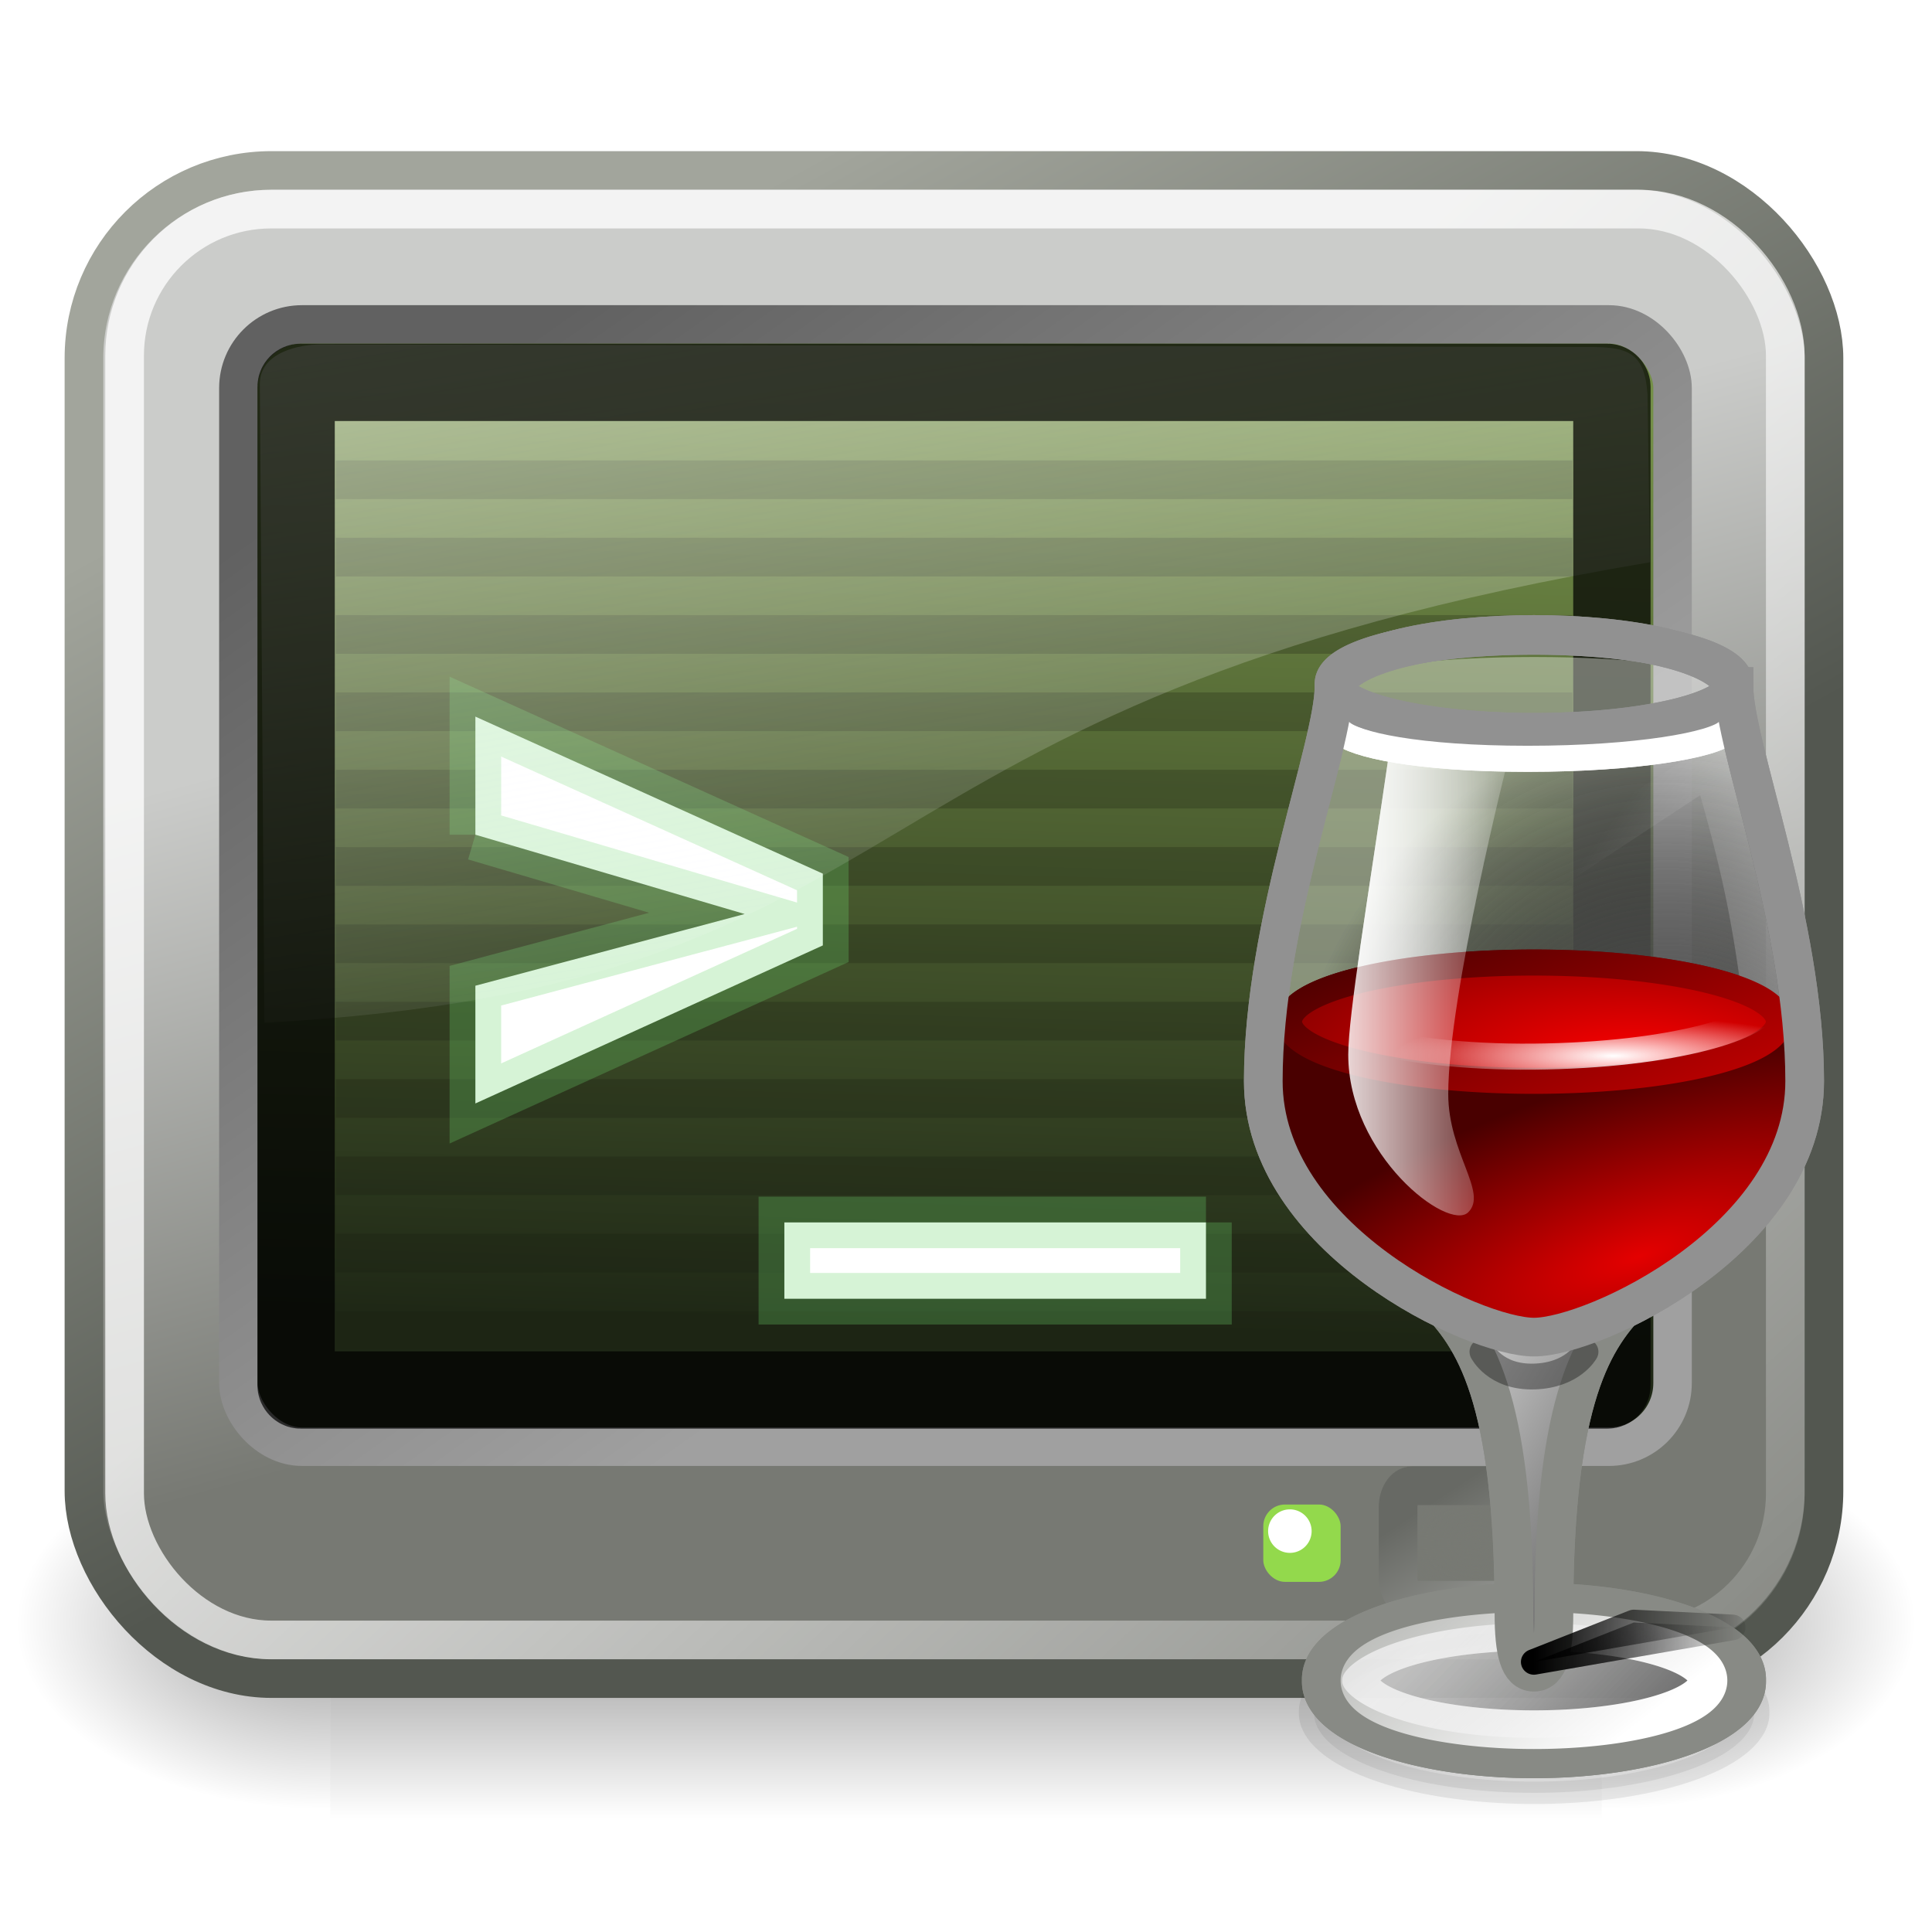 <?xml version="1.0" encoding="UTF-8" standalone="no"?>
<!-- Created with Inkscape (http://www.inkscape.org/) -->

<svg
   xmlns:dc="http://purl.org/dc/elements/1.1/"
   xmlns:cc="http://creativecommons.org/ns#"
   xmlns:rdf="http://www.w3.org/1999/02/22-rdf-syntax-ns#"
   xmlns:svg="http://www.w3.org/2000/svg"
   xmlns="http://www.w3.org/2000/svg"
   xmlns:xlink="http://www.w3.org/1999/xlink"
   xmlns:sodipodi="http://sodipodi.sourceforge.net/DTD/sodipodi-0.dtd"
   xmlns:inkscape="http://www.inkscape.org/namespaces/inkscape"
   width="512"
   height="512"
   id="svg4781"
   version="1.1"
   inkscape:version="0.91 r13725"
   viewBox="0 0 512 512"
   sodipodi:docname="wcmd.svg">
  <defs
     id="defs4783">
    <linearGradient
       inkscape:collect="always"
       xlink:href="#linearGradient3409"
       id="linearGradient3343"
       gradientUnits="userSpaceOnUse"
       gradientTransform="matrix(0.068,0,0,0.041,-0.3,21.126)"
       x1="302.86"
       y1="366.65"
       x2="302.86"
       y2="609.51" />
    <linearGradient
       id="linearGradient3409"
       y2="609.51"
       gradientUnits="userSpaceOnUse"
       y1="366.65"
       gradientTransform="matrix(0.068,0,0,0.041,-0.3,21.126)"
       x2="302.86"
       x1="302.86">
      <stop
         id="stop5050"
         stop-color="#000"
         stop-opacity="0"
         offset="0" />
      <stop
         id="stop5056"
         stop-color="#000"
         offset="0.5" />
      <stop
         id="stop5052"
         stop-color="#000"
         stop-opacity="0"
         offset="1" />
    </linearGradient>
    <radialGradient
       inkscape:collect="always"
       xlink:href="#linearGradient5060"
       id="radialGradient3345"
       gradientUnits="userSpaceOnUse"
       gradientTransform="matrix(0.068,0,0,0.041,-0.286,21.126)"
       cx="605.71"
       cy="486.65"
       r="117.14" />
    <linearGradient
       id="linearGradient5060">
      <stop
         id="stop5062"
         stop-color="#000"
         offset="0" />
      <stop
         id="stop5064"
         stop-color="#000"
         stop-opacity="0"
         offset="1" />
    </linearGradient>
    <radialGradient
       inkscape:collect="always"
       xlink:href="#linearGradient5060"
       id="radialGradient3347"
       gradientUnits="userSpaceOnUse"
       gradientTransform="matrix(-0.068,0,0,0.041,48.911,21.126)"
       cx="605.71"
       cy="486.65"
       r="117.14" />
    <linearGradient
       inkscape:collect="always"
       xlink:href="#linearGradient3415"
       id="linearGradient3349"
       gradientUnits="userSpaceOnUse"
       gradientTransform="matrix(0.957,0,0,0.952,1.023,0.133)"
       x1="29.87"
       y1="32.286"
       x2="24.842"
       y2="14.158" />
    <linearGradient
       id="linearGradient3415"
       y2="14.158"
       gradientUnits="userSpaceOnUse"
       y1="32.286"
       gradientTransform="matrix(0.957,0,0,0.952,1.023,0.133)"
       x2="24.842"
       x1="29.87">
      <stop
         id="stop2208"
         stop-color="#777973"
         offset="0" />
      <stop
         id="stop2210"
         stop-color="#cbccca"
         offset="1" />
    </linearGradient>
    <linearGradient
       inkscape:collect="always"
       xlink:href="#linearGradient3417"
       id="linearGradient3351"
       gradientUnits="userSpaceOnUse"
       gradientTransform="matrix(0.957,0,0,0.952,1.023,0.133)"
       x1="8.653"
       y1="9.587"
       x2="21.305"
       y2="32.498" />
    <linearGradient
       id="linearGradient3417"
       y2="32.498"
       gradientUnits="userSpaceOnUse"
       y1="9.587"
       gradientTransform="matrix(0.957,0,0,0.952,1.023,0.133)"
       x2="21.305"
       x1="8.653">
      <stop
         id="stop5178"
         stop-color="#a2a59c"
         offset="0" />
      <stop
         id="stop5180"
         stop-color="#535750"
         offset="1" />
    </linearGradient>
    <linearGradient
       inkscape:collect="always"
       xlink:href="#linearGradient3419"
       id="linearGradient3353"
       gradientUnits="userSpaceOnUse"
       gradientTransform="matrix(0.95,0,0,0.966,1.244,0.255)"
       x1="23.119"
       y1="9.583"
       x2="22.441"
       y2="34.226" />
    <linearGradient
       id="linearGradient3419"
       y2="34.226"
       gradientUnits="userSpaceOnUse"
       y1="9.583"
       gradientTransform="matrix(0.95,0,0,0.966,1.244,0.255)"
       x2="22.441"
       x1="23.119">
      <stop
         id="stop2200"
         stop-color="#748f48"
         offset="0" />
      <stop
         id="stop2202"
         stop-color="#1f2816"
         offset="1" />
    </linearGradient>
    <linearGradient
       inkscape:collect="always"
       xlink:href="#linearGradient3421"
       id="linearGradient3355"
       gradientUnits="userSpaceOnUse"
       gradientTransform="matrix(0.998,0,0,0.99,0.104,0.07)"
       x1="11.048"
       y1="9.146"
       x2="26.178"
       y2="30.343" />
    <linearGradient
       id="linearGradient3421"
       y2="30.343"
       gradientUnits="userSpaceOnUse"
       y1="9.146"
       gradientTransform="matrix(0.998,0,0,0.99,0.104,0.07)"
       x2="26.178"
       x1="11.048">
      <stop
         id="stop4256"
         stop-color="#616161"
         offset="0" />
      <stop
         id="stop4258"
         stop-color="#a0a0a0"
         offset="1" />
    </linearGradient>
    <linearGradient
       inkscape:collect="always"
       xlink:href="#linearGradient3423"
       id="linearGradient3357"
       gradientUnits="userSpaceOnUse"
       gradientTransform="matrix(0.954,0,0,0.948,1.142,1.206)"
       x1="20.339"
       y1="19.637"
       x2="48.845"
       y2="49.731" />
    <linearGradient
       id="linearGradient3423"
       y2="49.731"
       gradientUnits="userSpaceOnUse"
       y1="19.637"
       gradientTransform="matrix(0.954,0,0,0.948,1.142,1.206)"
       x2="48.845"
       x1="20.339">
      <stop
         id="stop2240"
         stop-color="#FFF"
         offset="0" />
      <stop
         id="stop2242"
         stop-color="#FFF"
         stop-opacity="0"
         offset="1" />
    </linearGradient>
    <linearGradient
       inkscape:collect="always"
       xlink:href="#linearGradient3425"
       id="linearGradient3359"
       gradientUnits="userSpaceOnUse"
       gradientTransform="matrix(1.236,0,0,0.896,-1.082,2.831)"
       x1="11.492"
       y1="1.654"
       x2="17.199"
       y2="26.729" />
    <linearGradient
       id="linearGradient3425"
       y2="26.729"
       gradientUnits="userSpaceOnUse"
       y1="1.654"
       gradientTransform="matrix(1.236,0,0,0.896,-1.082,2.831)"
       x2="17.199"
       x1="11.492">
      <stop
         id="stop2669"
         stop-color="#FFF"
         offset="0" />
      <stop
         id="stop2671"
         stop-color="#fcfcff"
         stop-opacity="0"
         offset="1" />
    </linearGradient>
    <radialGradient
       inkscape:collect="always"
       xlink:href="#radialGradient3427"
       id="radialGradient3361"
       gradientUnits="userSpaceOnUse"
       gradientTransform="matrix(1,0,0,0.738,0,9.844)"
       cx="37.496"
       cy="39.51"
       r="2.51" />
    <radialGradient
       id="radialGradient3427"
       gradientUnits="userSpaceOnUse"
       cx="37.496"
       cy="39.51"
       r="2.51"
       gradientTransform="matrix(1,0,0,0.738,0,9.844)">
      <stop
         id="stop6449"
         stop-color="#777973"
         offset="0" />
      <stop
         id="stop6451"
         stop-color="#777973"
         stop-opacity="0"
         offset="1" />
    </radialGradient>
    <linearGradient
       inkscape:collect="always"
       xlink:href="#linearGradient3429"
       id="linearGradient3363"
       gradientUnits="userSpaceOnUse"
       gradientTransform="matrix(1,0,0,0.745,0,9.569)"
       x1="40.253"
       y1="42.319"
       x2="36.452"
       y2="38" />
    <linearGradient
       id="linearGradient3429"
       y2="38"
       gradientUnits="userSpaceOnUse"
       y1="42.319"
       gradientTransform="matrix(1,0,0,0.745,0,9.569)"
       x2="36.452"
       x1="40.253">
      <stop
         id="stop2216"
         stop-color="#a9aaa7"
         offset="0" />
      <stop
         id="stop2218"
         stop-color="#676964"
         offset="1" />
    </linearGradient>
    <radialGradient
       inkscape:collect="always"
       xlink:href="#linearGradient5060"
       id="radialGradient3365"
       gradientUnits="userSpaceOnUse"
       gradientTransform="matrix(0.421,0,0,0.104,22.6,24.664)"
       cx="37.375"
       cy="33.188"
       r="14.625" />
    <filter
       style="color-interpolation-filters:sRGB"
       id="filter3436"
       height="1.28"
       width="1.158"
       y="-0.14"
       x="-0.079">
      <feGaussianBlur
         id="feGaussianBlur3438"
         stdDeviation="0.319" />
    </filter>
    <radialGradient
       inkscape:collect="always"
       xlink:href="#linearGradient3346"
       id="radialGradient3367"
       gradientUnits="userSpaceOnUse"
       gradientTransform="matrix(1.591,-0.078,0.099,1.958,-3.382,-11.516)"
       cx="27.5"
       cy="22.614"
       r="6.5" />
    <linearGradient
       id="linearGradient3346">
      <stop
         id="stop3348"
         stop-color="#737373"
         offset="0" />
      <stop
         id="stop3350"
         stop-color="#000"
         stop-opacity="0"
         offset="1" />
    </linearGradient>
    <linearGradient
       inkscape:collect="always"
       xlink:href="#linearGradient3228"
       id="linearGradient3369"
       gradientUnits="userSpaceOnUse"
       gradientTransform="matrix(1.274,0,0,1.029,9.687,31.233)"
       x1="27.681"
       y1="14.243"
       x2="21.44"
       y2="9.277" />
    <linearGradient
       id="linearGradient3228">
      <stop
         id="stop3230"
         stop-color="#373737"
         offset="0" />
      <stop
         id="stop3232"
         stop-color="#cfcfcf"
         stop-opacity="0.678"
         offset="1" />
    </linearGradient>
    <linearGradient
       inkscape:collect="always"
       xlink:href="#linearGradient3198"
       id="linearGradient3371"
       gradientUnits="userSpaceOnUse"
       gradientTransform="matrix(1.282,0,0,0.94,9.518,32.213)"
       x1="25.269"
       y1="12.038"
       x2="17.799"
       y2="5.035" />
    <linearGradient
       id="linearGradient3198">
      <stop
         id="stop3200"
         stop-color="#FFF"
         offset="0" />
      <stop
         id="stop3202"
         stop-color="#FFF"
         stop-opacity="0"
         offset="1" />
    </linearGradient>
    <linearGradient
       inkscape:collect="always"
       xlink:href="#linearGradient3220"
       id="linearGradient3374"
       gradientUnits="userSpaceOnUse"
       gradientTransform="matrix(1.034,0,0,1.02,14.179,6.142)"
       x1="29"
       y1="33"
       x2="19"
       y2="27" />
    <linearGradient
       id="linearGradient3220">
      <stop
         id="stop3222"
         stop-color="#373737"
         offset="0" />
      <stop
         id="stop3224"
         stop-color="#FFF"
         offset="1" />
    </linearGradient>
    <radialGradient
       inkscape:collect="always"
       xlink:href="#linearGradient3189"
       id="radialGradient3376"
       gradientUnits="userSpaceOnUse"
       gradientTransform="matrix(0.981,-0.322,0.119,0.352,12.431,30.804)"
       cx="26.625"
       cy="26.577"
       r="12.5" />
    <linearGradient
       id="linearGradient3189">
      <stop
         id="stop3191"
         stop-color="#e40000"
         offset="0" />
      <stop
         id="stop3193"
         stop-color="#490000"
         offset="1" />
    </linearGradient>
    <radialGradient
       inkscape:collect="always"
       xlink:href="#linearGradient3171"
       id="radialGradient3378"
       gradientUnits="userSpaceOnUse"
       gradientTransform="matrix(1.282,0,0,0.465,9.518,20.397)"
       cx="25.017"
       cy="13.192"
       r="9.751" />
    <linearGradient
       id="linearGradient3171">
      <stop
         id="stop3173"
         stop-color="#fd0000"
         offset="0" />
      <stop
         id="stop3175"
         stop-color="#6a0000"
         offset="1" />
    </linearGradient>
    <linearGradient
       inkscape:collect="always"
       xlink:href="#linearGradient4402"
       id="linearGradient3380"
       gradientUnits="userSpaceOnUse"
       gradientTransform="matrix(1.282,0,0,0.94,9.518,15.176)"
       x1="27.217"
       y1="15.984"
       x2="22.036"
       y2="7.135" />
    <linearGradient
       id="linearGradient4402">
      <stop
         id="stop4404"
         stop-color="#e80000"
         offset="0" />
      <stop
         id="stop4406"
         stop-color="#490000"
         offset="1" />
    </linearGradient>
    <linearGradient
       inkscape:collect="always"
       xlink:href="#linearGradient3198"
       id="linearGradient3382"
       gradientUnits="userSpaceOnUse"
       gradientTransform="matrix(1.029,0,0,1.029,14.331,6.194)"
       x1="30.376"
       y1="25.27"
       x2="22"
       y2="19" />
    <linearGradient
       inkscape:collect="always"
       xlink:href="#linearGradient3198"
       id="linearGradient3384"
       gradientUnits="userSpaceOnUse"
       gradientTransform="matrix(1.034,0,0,1.02,15.063,5.463)"
       x1="17.605"
       y1="18.312"
       x2="23"
       y2="18.312" />
    <radialGradient
       inkscape:collect="always"
       xlink:href="#linearGradient3198"
       id="radialGradient3386"
       gradientUnits="userSpaceOnUse"
       gradientTransform="matrix(1.034,0,0,0.187,22.44,23.744)"
       cx="18"
       cy="14.19"
       r="5.505" />
    <linearGradient
       inkscape:collect="always"
       xlink:href="#linearGradient3373"
       id="linearGradient3388"
       gradientUnits="userSpaceOnUse"
       gradientTransform="translate(-8,15.968)"
       x1="16"
       y1="27.5"
       x2="20.5"
       y2="25.5" />
    <linearGradient
       id="linearGradient3373">
      <stop
         id="stop3375"
         stop-color="#000"
         offset="0" />
      <stop
         id="stop3377"
         stop-color="#373737"
         stop-opacity="0"
         offset="1" />
    </linearGradient>
    <linearGradient
       inkscape:collect="always"
       xlink:href="#linearGradient5060"
       id="linearGradient3390"
       gradientUnits="userSpaceOnUse"
       gradientTransform="translate(-8,15.968)"
       x1="16"
       y1="27"
       x2="21.5"
       y2="27" />
    <filter
       style="color-interpolation-filters:sRGB"
       id="filter3391"
       height="1.336"
       width="1.134"
       y="-0.168"
       x="-0.067">
      <feGaussianBlur
         id="feGaussianBlur3393"
         stdDeviation="0.14" />
    </filter>
    <radialGradient
       inkscape:collect="always"
       xlink:href="#linearGradient3346"
       id="radialGradient3392"
       gradientUnits="userSpaceOnUse"
       gradientTransform="matrix(1.591,-0.078,0.099,1.958,-3.382,-11.516)"
       cx="27.5"
       cy="22.614"
       r="6.5" />
    <radialGradient
       inkscape:collect="always"
       xlink:href="#linearGradient5060"
       id="radialGradient3394"
       gradientUnits="userSpaceOnUse"
       gradientTransform="matrix(0.421,0,0,0.104,22.6,24.664)"
       cx="37.375"
       cy="33.188"
       r="14.625" />
    <filter
       style="color-interpolation-filters:sRGB"
       id="filter4630"
       height="1.28"
       width="1.158"
       y="-0.14"
       x="-0.079">
      <feGaussianBlur
         id="feGaussianBlur4632"
         stdDeviation="0.319" />
    </filter>
    <linearGradient
       inkscape:collect="always"
       xlink:href="#linearGradient3220"
       id="linearGradient3400"
       gradientUnits="userSpaceOnUse"
       gradientTransform="matrix(1.034,0,0,1.02,14.179,6.142)"
       x1="29"
       y1="33"
       x2="19"
       y2="27" />
    <radialGradient
       inkscape:collect="always"
       xlink:href="#linearGradient3189"
       id="radialGradient3402"
       gradientUnits="userSpaceOnUse"
       gradientTransform="matrix(0.981,-0.322,0.119,0.352,12.431,30.804)"
       cx="26.625"
       cy="26.577"
       r="12.5" />
    <radialGradient
       inkscape:collect="always"
       xlink:href="#linearGradient3171"
       id="radialGradient3404"
       gradientUnits="userSpaceOnUse"
       gradientTransform="matrix(1.282,0,0,0.465,9.518,20.397)"
       cx="25.017"
       cy="13.192"
       r="9.751" />
    <linearGradient
       inkscape:collect="always"
       xlink:href="#linearGradient3198"
       id="linearGradient3408"
       gradientUnits="userSpaceOnUse"
       gradientTransform="matrix(1.034,0,0,1.02,15.063,5.463)"
       x1="17.605"
       y1="18.312"
       x2="23"
       y2="18.312" />
    <radialGradient
       inkscape:collect="always"
       xlink:href="#linearGradient3198"
       id="radialGradient3410"
       gradientUnits="userSpaceOnUse"
       gradientTransform="matrix(1.034,0,0,0.187,22.44,23.744)"
       cx="18"
       cy="14.19"
       r="5.505" />
    <filter
       style="color-interpolation-filters:sRGB"
       id="filter4704"
       height="1.336"
       width="1.134"
       y="-0.168"
       x="-0.067">
      <feGaussianBlur
         id="feGaussianBlur4706"
         stdDeviation="0.14" />
    </filter>
    <linearGradient
       inkscape:collect="always"
       xlink:href="#linearGradient3228"
       id="linearGradient5694"
       gradientUnits="userSpaceOnUse"
       gradientTransform="matrix(1.274,0,0,1.029,9.687,31.233)"
       x1="27.681"
       y1="14.243"
       x2="21.44"
       y2="9.277" />
    <linearGradient
       inkscape:collect="always"
       xlink:href="#linearGradient3198"
       id="linearGradient5696"
       gradientUnits="userSpaceOnUse"
       gradientTransform="matrix(1.282,0,0,0.94,9.518,32.213)"
       x1="25.269"
       y1="12.038"
       x2="17.799"
       y2="5.035" />
    <linearGradient
       inkscape:collect="always"
       xlink:href="#linearGradient4402"
       id="linearGradient5698"
       gradientUnits="userSpaceOnUse"
       gradientTransform="matrix(1.282,0,0,0.94,9.518,15.176)"
       x1="27.217"
       y1="15.984"
       x2="22.036"
       y2="7.135" />
    <linearGradient
       inkscape:collect="always"
       xlink:href="#linearGradient3373"
       id="linearGradient5700"
       gradientUnits="userSpaceOnUse"
       gradientTransform="translate(-8,15.968)"
       x1="16"
       y1="27.5"
       x2="20.5"
       y2="25.5" />
    <linearGradient
       inkscape:collect="always"
       xlink:href="#linearGradient5060"
       id="linearGradient5702"
       gradientUnits="userSpaceOnUse"
       gradientTransform="translate(-8,15.968)"
       x1="16"
       y1="27"
       x2="21.5"
       y2="27" />
  </defs>
  <sodipodi:namedview
     id="base"
     pagecolor="#ffffff"
     bordercolor="#666666"
     borderopacity="1.0"
     inkscape:pageopacity="0.0"
     inkscape:pageshadow="2"
     inkscape:zoom="0.6875"
     inkscape:cx="70.895618"
     inkscape:cy="184.77288"
     inkscape:current-layer="layer1"
     showgrid="true"
     inkscape:document-units="px"
     inkscape:grid-bbox="true"
     inkscape:window-width="1410"
     inkscape:window-height="855"
     inkscape:window-x="30"
     inkscape:window-y="0"
     inkscape:window-maximized="1" />
  <g
     id="layer1"
     inkscape:label="Layer 1"
     inkscape:groupmode="layer"
     transform="translate(0,448)">
    <g
       transform="matrix(10.248,0,0,10.248,6.848,-438.712)"
       id="g3228">
      <rect
         x="7.872"
         y="36.196"
         width="32.881"
         height="9.982"
         style="color:#000000;opacity:0.402;fill:url(#linearGradient3343);fill-rule:nonzero"
         id="rect3230" />
      <path
         d="m 40.753,36.197 0,9.982 c 3.507,0.019 8.478,-2.236 8.478,-4.991 0,-2.755 -3.913,-4.99 -8.478,-4.99 z"
         style="color:#000000;opacity:0.402;fill:url(#radialGradient3345);fill-rule:nonzero"
         id="path3232"
         inkscape:connector-curvature="0" />
      <path
         d="m 7.872,36.197 0,9.982 c -3.507,0.019 -8.478,-2.236 -8.478,-4.991 0,-2.755 3.913,-4.99 8.478,-4.99 z"
         style="color:#000000;opacity:0.402;fill:url(#radialGradient3347);fill-rule:nonzero"
         id="path3234"
         inkscape:connector-curvature="0" />
      <rect
         x="1.503"
         y="3.502"
         stroke-miterlimit="4"
         width="44.996"
         height="38.999"
         ry="4.852"
         rx="4.852"
         style="fill:url(#linearGradient3349);fill-rule:evenodd;stroke:url(#linearGradient3351);stroke-width:1;stroke-linecap:round;stroke-linejoin:round;stroke-miterlimit:4;stroke-dasharray:none;stroke-dashoffset:0"
         id="rect3236" />
      <rect
         x="5.496"
         y="7.483"
         stroke-miterlimit="4"
         width="37.088"
         height="29.022"
         ry="1.645"
         rx="1.645"
         style="fill:url(#linearGradient3353);fill-rule:evenodd;stroke:url(#linearGradient3355);stroke-width:0.995;stroke-linecap:round;stroke-linejoin:round;stroke-miterlimit:4;stroke-dasharray:none;stroke-dashoffset:0"
         id="rect3238" />
      <path
         stroke-miterlimit="4"
         d="m 8.015,11.5 31.979,0"
         style="opacity:0.256;fill:none;stroke:#181f10;stroke-width:1.001;stroke-linecap:butt;stroke-linejoin:miter;stroke-miterlimit:4;stroke-dasharray:none"
         id="path3240"
         inkscape:connector-curvature="0" />
      <path
         stroke-miterlimit="4"
         d="m 8.015,13.5 31.979,0"
         style="opacity:0.256;fill:none;stroke:#181f10;stroke-width:1.001;stroke-linecap:butt;stroke-linejoin:miter;stroke-miterlimit:4;stroke-dasharray:none"
         id="path3242"
         inkscape:connector-curvature="0" />
      <path
         stroke-miterlimit="4"
         d="m 8.015,15.5 31.979,0"
         style="opacity:0.256;fill:none;stroke:#181f10;stroke-width:1.001;stroke-linecap:butt;stroke-linejoin:miter;stroke-miterlimit:4;stroke-dasharray:none"
         id="path3244"
         inkscape:connector-curvature="0" />
      <path
         stroke-miterlimit="4"
         d="m 8.015,17.5 31.979,0"
         style="opacity:0.256;fill:none;stroke:#181f10;stroke-width:1.001;stroke-linecap:butt;stroke-linejoin:miter;stroke-miterlimit:4;stroke-dasharray:none"
         id="path3246"
         inkscape:connector-curvature="0" />
      <path
         stroke-miterlimit="4"
         d="m 8.015,19.5 31.979,0"
         style="opacity:0.256;fill:none;stroke:#181f10;stroke-width:1.001;stroke-linecap:butt;stroke-linejoin:miter;stroke-miterlimit:4;stroke-dasharray:none"
         id="path3248"
         inkscape:connector-curvature="0" />
      <path
         stroke-miterlimit="4"
         d="m 8.015,21.5 31.979,0"
         style="opacity:0.256;fill:none;stroke:#181f10;stroke-width:1.001;stroke-linecap:butt;stroke-linejoin:miter;stroke-miterlimit:4;stroke-dasharray:none"
         id="path3250"
         inkscape:connector-curvature="0" />
      <path
         stroke-miterlimit="4"
         d="m 8.015,23.5 31.979,0"
         style="opacity:0.256;fill:none;stroke:#181f10;stroke-width:1.001;stroke-linecap:butt;stroke-linejoin:miter;stroke-miterlimit:4;stroke-dasharray:none"
         id="path3252"
         inkscape:connector-curvature="0" />
      <path
         stroke-miterlimit="4"
         d="m 8.015,25.5 31.979,0"
         style="opacity:0.256;fill:none;stroke:#181f10;stroke-width:1.001;stroke-linecap:butt;stroke-linejoin:miter;stroke-miterlimit:4;stroke-dasharray:none"
         id="path3254"
         inkscape:connector-curvature="0" />
      <path
         stroke-miterlimit="4"
         d="m 8.015,27.5 31.979,0"
         style="opacity:0.256;fill:none;stroke:#181f10;stroke-width:1.001;stroke-linecap:butt;stroke-linejoin:miter;stroke-miterlimit:4;stroke-dasharray:none"
         id="path3256"
         inkscape:connector-curvature="0" />
      <path
         stroke-miterlimit="4"
         d="m 8.015,29.5 31.979,0"
         style="opacity:0.256;fill:none;stroke:#181f10;stroke-width:1.001;stroke-linecap:butt;stroke-linejoin:miter;stroke-miterlimit:4;stroke-dasharray:none"
         id="path3258"
         inkscape:connector-curvature="0" />
      <path
         stroke-miterlimit="4"
         d="m 8.015,31.5 31.979,0"
         style="opacity:0.256;fill:none;stroke:#181f10;stroke-width:1.001;stroke-linecap:butt;stroke-linejoin:miter;stroke-miterlimit:4;stroke-dasharray:none"
         id="path3260"
         inkscape:connector-curvature="0" />
      <path
         stroke-miterlimit="4"
         d="m 8.015,33.5 31.979,0"
         style="opacity:0.256;fill:none;stroke:#181f10;stroke-width:1.001;stroke-linecap:butt;stroke-linejoin:miter;stroke-miterlimit:4;stroke-dasharray:none"
         id="path3262"
         inkscape:connector-curvature="0" />
      <rect
         x="2.554"
         y="4.501"
         stroke-miterlimit="4"
         width="42.945"
         height="37.001"
         ry="3.791"
         rx="3.791"
         style="opacity:0.764;fill:none;stroke:url(#linearGradient3357);stroke-width:1;stroke-linecap:round;stroke-linejoin:round;stroke-miterlimit:4;stroke-dasharray:none;stroke-dashoffset:0"
         id="rect3264" />
      <path
         d="m 11.625,20.679 0,-3.054 8.985,4.061 0,1.856 -8.985,4.087 0,-3.045 6.964,-1.854 -6.964,-2.051 z m 18.893,10.026 0,1.974 -10.903,0 0,-1.974 10.903,0"
         style="text-align:start;fill:#ffffff;stroke:#6ed66e;stroke-width:1pt;stroke-linecap:butt;stroke-linejoin:miter;stroke-opacity:0.279"
         id="path3267"
         inkscape:connector-curvature="0" />
      <path
         d="M 7.625,8 C 7.102,8 6.051,8.19 6.051,9.026 l 0.118,16.517 c 17.672,-0.964 14.124,-8.257 35.83,-11.91 l -0.063,-4.342 c -0.078,-1.125 -0.539,-1.232 -1.61,-1.225 L 7.625,8 Z"
         id="path3269"
         style="opacity:0.531;fill:url(#linearGradient3359);fill-rule:evenodd"
         inkscape:connector-curvature="0" />
      <rect
         x="6.989"
         y="8.981"
         stroke-miterlimit="4"
         width="34.026"
         height="26.057"
         ry="0.118"
         rx="0.118"
         style="opacity:0.714;fill:none;stroke:#000000;stroke-width:2;stroke-linecap:round;stroke-linejoin:round;stroke-miterlimit:4;stroke-dasharray:none;stroke-dashoffset:0"
         id="rect3271" />
      <rect
         x="35.486"
         y="37.515"
         stroke-miterlimit="4"
         width="4.02"
         height="2.959"
         ry="0.56"
         rx="0.358"
         style="fill:url(#radialGradient3361);fill-rule:evenodd;stroke:url(#linearGradient3363);stroke-width:1;stroke-linecap:round;stroke-linejoin:miter;stroke-miterlimit:4;stroke-dasharray:none;stroke-dashoffset:0"
         id="rect3273" />
      <rect
         x="32"
         y="38"
         width="2"
         height="2"
         ry="0.56"
         rx="0.56"
         id="rect3275"
         style="fill:#93d94c;fill-rule:evenodd" />
      <path
         d="m 33.25,38.688 a 0.562,0.562 0 0 1 -1.125,0 0.562,0.562 0 1 1 1.125,0 z"
         style="color:#000000;fill:#ffffff;fill-rule:nonzero"
         id="path3277"
         inkscape:connector-curvature="0" />
      <path
         d="m 44.171,16.848 c -0.517,-1.02 -9.825,-1.02 -10.342,0 0,1.529 -1.551,6.117 -1.551,10.196 0,4.078 5.171,6.627 6.722,6.627 1.551,0 6.722,-2.549 6.722,-6.627 0,-4.078 -1.551,-8.666 -1.551,-10.196 z"
         id="path3279"
         inkscape:connector-curvature="0"
         style="fill:#ffffff;fill-opacity:0.38;fill-rule:evenodd" />
      <path
         d="m 44.476,28.122 a 6.153,1.524 0 0 1 -12.305,0 6.153,1.524 0 1 1 12.305,0 z"
         id="path3281"
         style="opacity:0.07;fill:url(#radialGradient3365)"
         inkscape:connector-curvature="0" />
      <path
         stroke-miterlimit="0"
         transform="matrix(1.282,0,0,0.94,9.518,33.032)"
         d="m 27.438,11 a 4.438,2.184 0 1 1 -8.875,0 4.438,2.184 0 1 1 8.875,0 z"
         style="opacity:0.2;fill:#000000;stroke:#000000;stroke-width:0.614;stroke-linecap:round;stroke-linejoin:round;stroke-miterlimit:0;stroke-dasharray:none;filter:url(#filter3436)"
         id="path3283"
         inkscape:connector-curvature="0" />
      <path
         d="m 44.171,16.848 c -0.517,-1.02 -9.825,-1.02 -10.342,0 0,1.529 -1.551,6.117 -1.551,10.196 0,4.078 5.171,6.627 6.722,6.627 1.551,0 6.722,-2.549 6.722,-6.627 0,-4.078 -1.551,-8.666 -1.551,-10.196 z"
         id="path3285"
         style="fill:url(#radialGradient3367);fill-rule:evenodd"
         inkscape:connector-curvature="0" />
      <path
         stroke-miterlimit="0"
         d="m 44.478,42.551 a 5.479,1.978 0 1 1 -10.957,0 5.479,1.978 0 1 1 10.957,0 z"
         style="fill:url(#linearGradient5694);stroke:#888a85;stroke-width:1.043;stroke-linecap:round;stroke-linejoin:round;stroke-miterlimit:0;stroke-dasharray:none"
         id="path3287"
         inkscape:connector-curvature="0" />
      <path
         stroke-miterlimit="0"
         d="m 43.5,42.551 a 4.5,1.272 0 1 1 -9,0 4.5,1.272 0 1 1 9,0 z"
         style="fill:none;stroke:url(#linearGradient5696);stroke-width:1;stroke-linecap:round;stroke-linejoin:round;stroke-miterlimit:0;stroke-dasharray:none"
         id="path3289"
         inkscape:connector-curvature="0" />
      <path
         d="m 36.414,32.651 c 1.034,1.02 2.068,2.549 2.068,8.156 0,1.02 0.14,1.529 0.517,1.529 0.377,0 0.517,-0.51 0.517,-1.529 0,-5.608 1.034,-7.137 2.068,-8.156"
         id="path3291"
         style="fill:url(#linearGradient3374);fill-rule:evenodd;stroke:#888a85;stroke-width:1;stroke-linecap:round;stroke-linejoin:miter"
         inkscape:connector-curvature="0" />
      <path
         d="m 32,25.551 c 0,6 5.449,8.12 7,8.12 1.551,0 7,-2.12 7,-8.12"
         id="path3293"
         style="fill:url(#radialGradient3376);fill-rule:evenodd"
         inkscape:connector-curvature="0" />
      <path
         stroke-miterlimit="0"
         d="m 45.333,25.514 a 6.333,1.529 0 0 1 -12.667,0 6.333,1.529 0 1 1 12.667,0 z"
         style="fill:url(#radialGradient3378);stroke:url(#linearGradient5698);stroke-width:0.674;stroke-linecap:round;stroke-linejoin:round;stroke-miterlimit:0;stroke-dasharray:none"
         id="path3295"
         inkscape:connector-curvature="0" />
      <path
         d="m 43.594,18.864 -10.5,6.906 c -0.472,2.107 0.576,3.884 1.969,5.156 0.7,0.639 1.478,1.155 2.188,1.5 0.71,0.345 1.365,0.531 1.75,0.531 0.385,0 1.046,-0.208 1.781,-0.562 0.735,-0.355 1.561,-0.852 2.281,-1.531 1.44,-1.358 2.499,-3.323 1.844,-5.781 a 0.107,0.107 0 0 1 0,-0.031 C 44.58,22.441 44.235,21.113 43.594,18.864 Z"
         id="path3297"
         style="fill:none;stroke:url(#linearGradient3382);stroke-width:1;stroke-linecap:round;stroke-linejoin:miter"
         inkscape:connector-curvature="0" />
      <path
         d="m 35.231,18.718 3.103,0 c 0,0 -1.551,6.117 -1.551,8.666 0,1.529 1.034,2.549 0.517,3.059 -0.517,0.51 -3.103,-1.479 -3.103,-4.078 0,-1.02 0.517,-4.078 1.034,-7.647 z"
         id="path3299"
         style="fill:url(#linearGradient3384);fill-rule:evenodd"
         inkscape:connector-curvature="0" />
      <path
         stroke-miterlimit="0"
         d="m 44.184,16.778 a 5.184,1.24 0 1 1 -7.84e-4,-0.022"
         style="fill:none;stroke:#919191;stroke-width:0.974;stroke-linecap:round;stroke-linejoin:round;stroke-miterlimit:0;stroke-dasharray:none"
         id="path3301"
         inkscape:connector-curvature="0" />
      <path
         stroke-miterlimit="0"
         d="m 44,18.016 c -0.333,0.333 -2.308,0.7 -5.162,0.7 -2.854,0 -4.504,-0.367 -4.838,-0.7"
         id="path3303"
         inkscape:connector-curvature="0"
         style="fill:none;stroke:#ffffff;stroke-width:0.674;stroke-linecap:round;stroke-linejoin:round;stroke-miterlimit:0" />
      <path
         stroke-miterlimit="0"
         d="m 45,25.051 c 0,0.57 -2.333,1.333 -6.013,1.367 -3.679,0.033 -5.987,-0.797 -5.987,-1.367"
         id="path3305"
         style="fill:none;stroke:url(#radialGradient3386);stroke-width:0.674;stroke-linecap:round;stroke-linejoin:round;stroke-miterlimit:0"
         inkscape:connector-curvature="0" />
      <path
         d="m 37.667,34.051 c 0,0 0.333,0.667 1.333,0.639 1,-0.027 1.333,-0.639 1.333,-0.639"
         id="path3307"
         inkscape:connector-curvature="0"
         style="opacity:0.35;fill:none;stroke:#000000;stroke-width:0.667px;stroke-linecap:round;stroke-linejoin:round" />
      <path
         transform="matrix(1.034,0,0,1.02,30.726,-2.267)"
         d="m 8,43.468 2.5,-1 2.469,0.125 -4.969,0.875 z"
         id="path3309"
         style="fill:url(#linearGradient5700);fill-rule:evenodd;stroke:url(#linearGradient5702);stroke-width:0.649px;stroke-linecap:round;stroke-linejoin:round;filter:url(#filter3391)"
         inkscape:connector-curvature="0" />
      <path
         d="m 44.171,16.848 c -0.671,-1.797 -9.671,-1.797 -10.342,0 0,1.529 -1.829,6.125 -1.829,10.203 0,4.078 5.449,6.62 7,6.62 1.551,0 7,-2.542 7,-6.62 0,-4.078 -1.829,-8.674 -1.829,-10.203 z"
         id="path3311"
         inkscape:connector-curvature="0"
         style="fill:none;stroke:#919191;stroke-width:1;stroke-linecap:round;stroke-linejoin:miter" />
      <path
         d="m 44.171,16.848 c -0.517,-1.02 -9.825,-1.02 -10.342,0 0,1.529 -1.551,6.117 -1.551,10.196 0,4.078 5.171,6.627 6.722,6.627 1.551,0 6.722,-2.549 6.722,-6.627 0,-4.078 -1.551,-8.666 -1.551,-10.196 z"
         id="path3313"
         style="fill:url(#radialGradient3392);fill-rule:evenodd"
         inkscape:connector-curvature="0" />
      <path
         d="m 44.476,28.122 a 6.153,1.524 0 0 1 -12.305,0 6.153,1.524 0 1 1 12.305,0 z"
         id="path3315"
         style="opacity:0.07;fill:url(#radialGradient3394)"
         inkscape:connector-curvature="0" />
      <path
         stroke-miterlimit="0"
         transform="matrix(1.282,0,0,0.94,9.518,33.032)"
         d="m 27.438,11 a 4.438,2.184 0 1 1 -8.875,0 4.438,2.184 0 1 1 8.875,0 z"
         style="opacity:0.2;fill:#000000;stroke:#000000;stroke-width:0.614;stroke-linecap:round;stroke-linejoin:round;stroke-miterlimit:0;stroke-dasharray:none;filter:url(#filter3436)"
         id="path3317"
         inkscape:connector-curvature="0" />
      <path
         stroke-miterlimit="0"
         d="m 44.478,42.551 a 5.479,1.978 0 1 1 -10.957,0 5.479,1.978 0 1 1 10.957,0 z"
         style="fill:url(#linearGradient3369);stroke:#888a85;stroke-width:1.043;stroke-linecap:round;stroke-linejoin:round;stroke-miterlimit:0;stroke-dasharray:none"
         id="path3319"
         inkscape:connector-curvature="0" />
      <path
         stroke-miterlimit="0"
         d="m 43.5,42.551 a 4.5,1.272 0 1 1 -9,0 4.5,1.272 0 1 1 9,0 z"
         style="fill:none;stroke:url(#linearGradient3371);stroke-width:1;stroke-linecap:round;stroke-linejoin:round;stroke-miterlimit:0;stroke-dasharray:none"
         id="path3321"
         inkscape:connector-curvature="0" />
      <path
         d="m 36.414,32.651 c 1.034,1.02 2.068,2.549 2.068,8.156 0,1.02 0.14,1.529 0.517,1.529 0.377,0 0.517,-0.51 0.517,-1.529 0,-5.608 1.034,-7.137 2.068,-8.156"
         id="path3323"
         style="fill:url(#linearGradient3400);fill-rule:evenodd;stroke:#888a85;stroke-width:1;stroke-linecap:round;stroke-linejoin:miter"
         inkscape:connector-curvature="0" />
      <path
         d="m 32,25.551 c 0,6 5.449,8.12 7,8.12 1.551,0 7,-2.12 7,-8.12"
         id="path3325"
         style="fill:url(#radialGradient3402);fill-rule:evenodd"
         inkscape:connector-curvature="0" />
      <path
         stroke-miterlimit="0"
         d="m 45.333,25.514 a 6.333,1.529 0 0 1 -12.667,0 6.333,1.529 0 1 1 12.667,0 z"
         style="fill:url(#radialGradient3404);stroke:url(#linearGradient3380);stroke-width:0.674;stroke-linecap:round;stroke-linejoin:round;stroke-miterlimit:0;stroke-dasharray:none"
         id="path3327"
         inkscape:connector-curvature="0" />
      <path
         d="m 35.231,18.718 3.103,0 c 0,0 -1.551,6.117 -1.551,8.666 0,1.529 1.034,2.549 0.517,3.059 -0.517,0.51 -3.103,-1.479 -3.103,-4.078 0,-1.02 0.517,-4.078 1.034,-7.647 z"
         id="path3329"
         style="fill:url(#linearGradient3408);fill-rule:evenodd"
         inkscape:connector-curvature="0" />
      <path
         stroke-miterlimit="0"
         d="m 44.184,16.778 a 5.184,1.24 0 1 1 -7.84e-4,-0.022"
         style="fill:none;stroke:#919191;stroke-width:0.974;stroke-linecap:round;stroke-linejoin:round;stroke-miterlimit:0;stroke-dasharray:none"
         id="path3331"
         inkscape:connector-curvature="0" />
      <path
         stroke-miterlimit="0"
         d="m 44,18.016 c -0.333,0.333 -2.308,0.7 -5.162,0.7 -2.854,0 -4.504,-0.367 -4.838,-0.7"
         id="path3333"
         inkscape:connector-curvature="0"
         style="fill:none;stroke:#ffffff;stroke-width:0.674;stroke-linecap:round;stroke-linejoin:round;stroke-miterlimit:0" />
      <path
         stroke-miterlimit="0"
         d="m 45,25.051 c 0,0.57 -2.333,1.333 -6.013,1.367 -3.679,0.033 -5.987,-0.797 -5.987,-1.367"
         id="path3335"
         style="fill:none;stroke:url(#radialGradient3410);stroke-width:0.674;stroke-linecap:round;stroke-linejoin:round;stroke-miterlimit:0"
         inkscape:connector-curvature="0" />
      <path
         d="m 37.667,34.051 c 0,0 0.333,0.667 1.333,0.639 1,-0.027 1.333,-0.639 1.333,-0.639"
         id="path3337"
         inkscape:connector-curvature="0"
         style="opacity:0.35;fill:none;stroke:#000000;stroke-width:0.667px;stroke-linecap:round;stroke-linejoin:round" />
      <path
         transform="matrix(1.034,0,0,1.02,30.726,-2.267)"
         d="m 8,43.468 2.5,-1 2.469,0.125 -4.969,0.875 z"
         id="path3339"
         style="fill:url(#linearGradient3388);fill-rule:evenodd;stroke:url(#linearGradient3390);stroke-width:0.649px;stroke-linecap:round;stroke-linejoin:round;filter:url(#filter3391)"
         inkscape:connector-curvature="0" />
      <path
         d="m 44.171,16.848 c -0.671,-1.797 -9.671,-1.797 -10.342,0 0,1.529 -1.829,6.125 -1.829,10.203 0,4.078 5.449,6.62 7,6.62 1.551,0 7,-2.542 7,-6.62 0,-4.078 -1.829,-8.674 -1.829,-10.203 z"
         id="path3341"
         inkscape:connector-curvature="0"
         style="fill:none;stroke:#919191;stroke-width:1;stroke-linecap:round;stroke-linejoin:miter" />
    </g>
  </g>
</svg>
